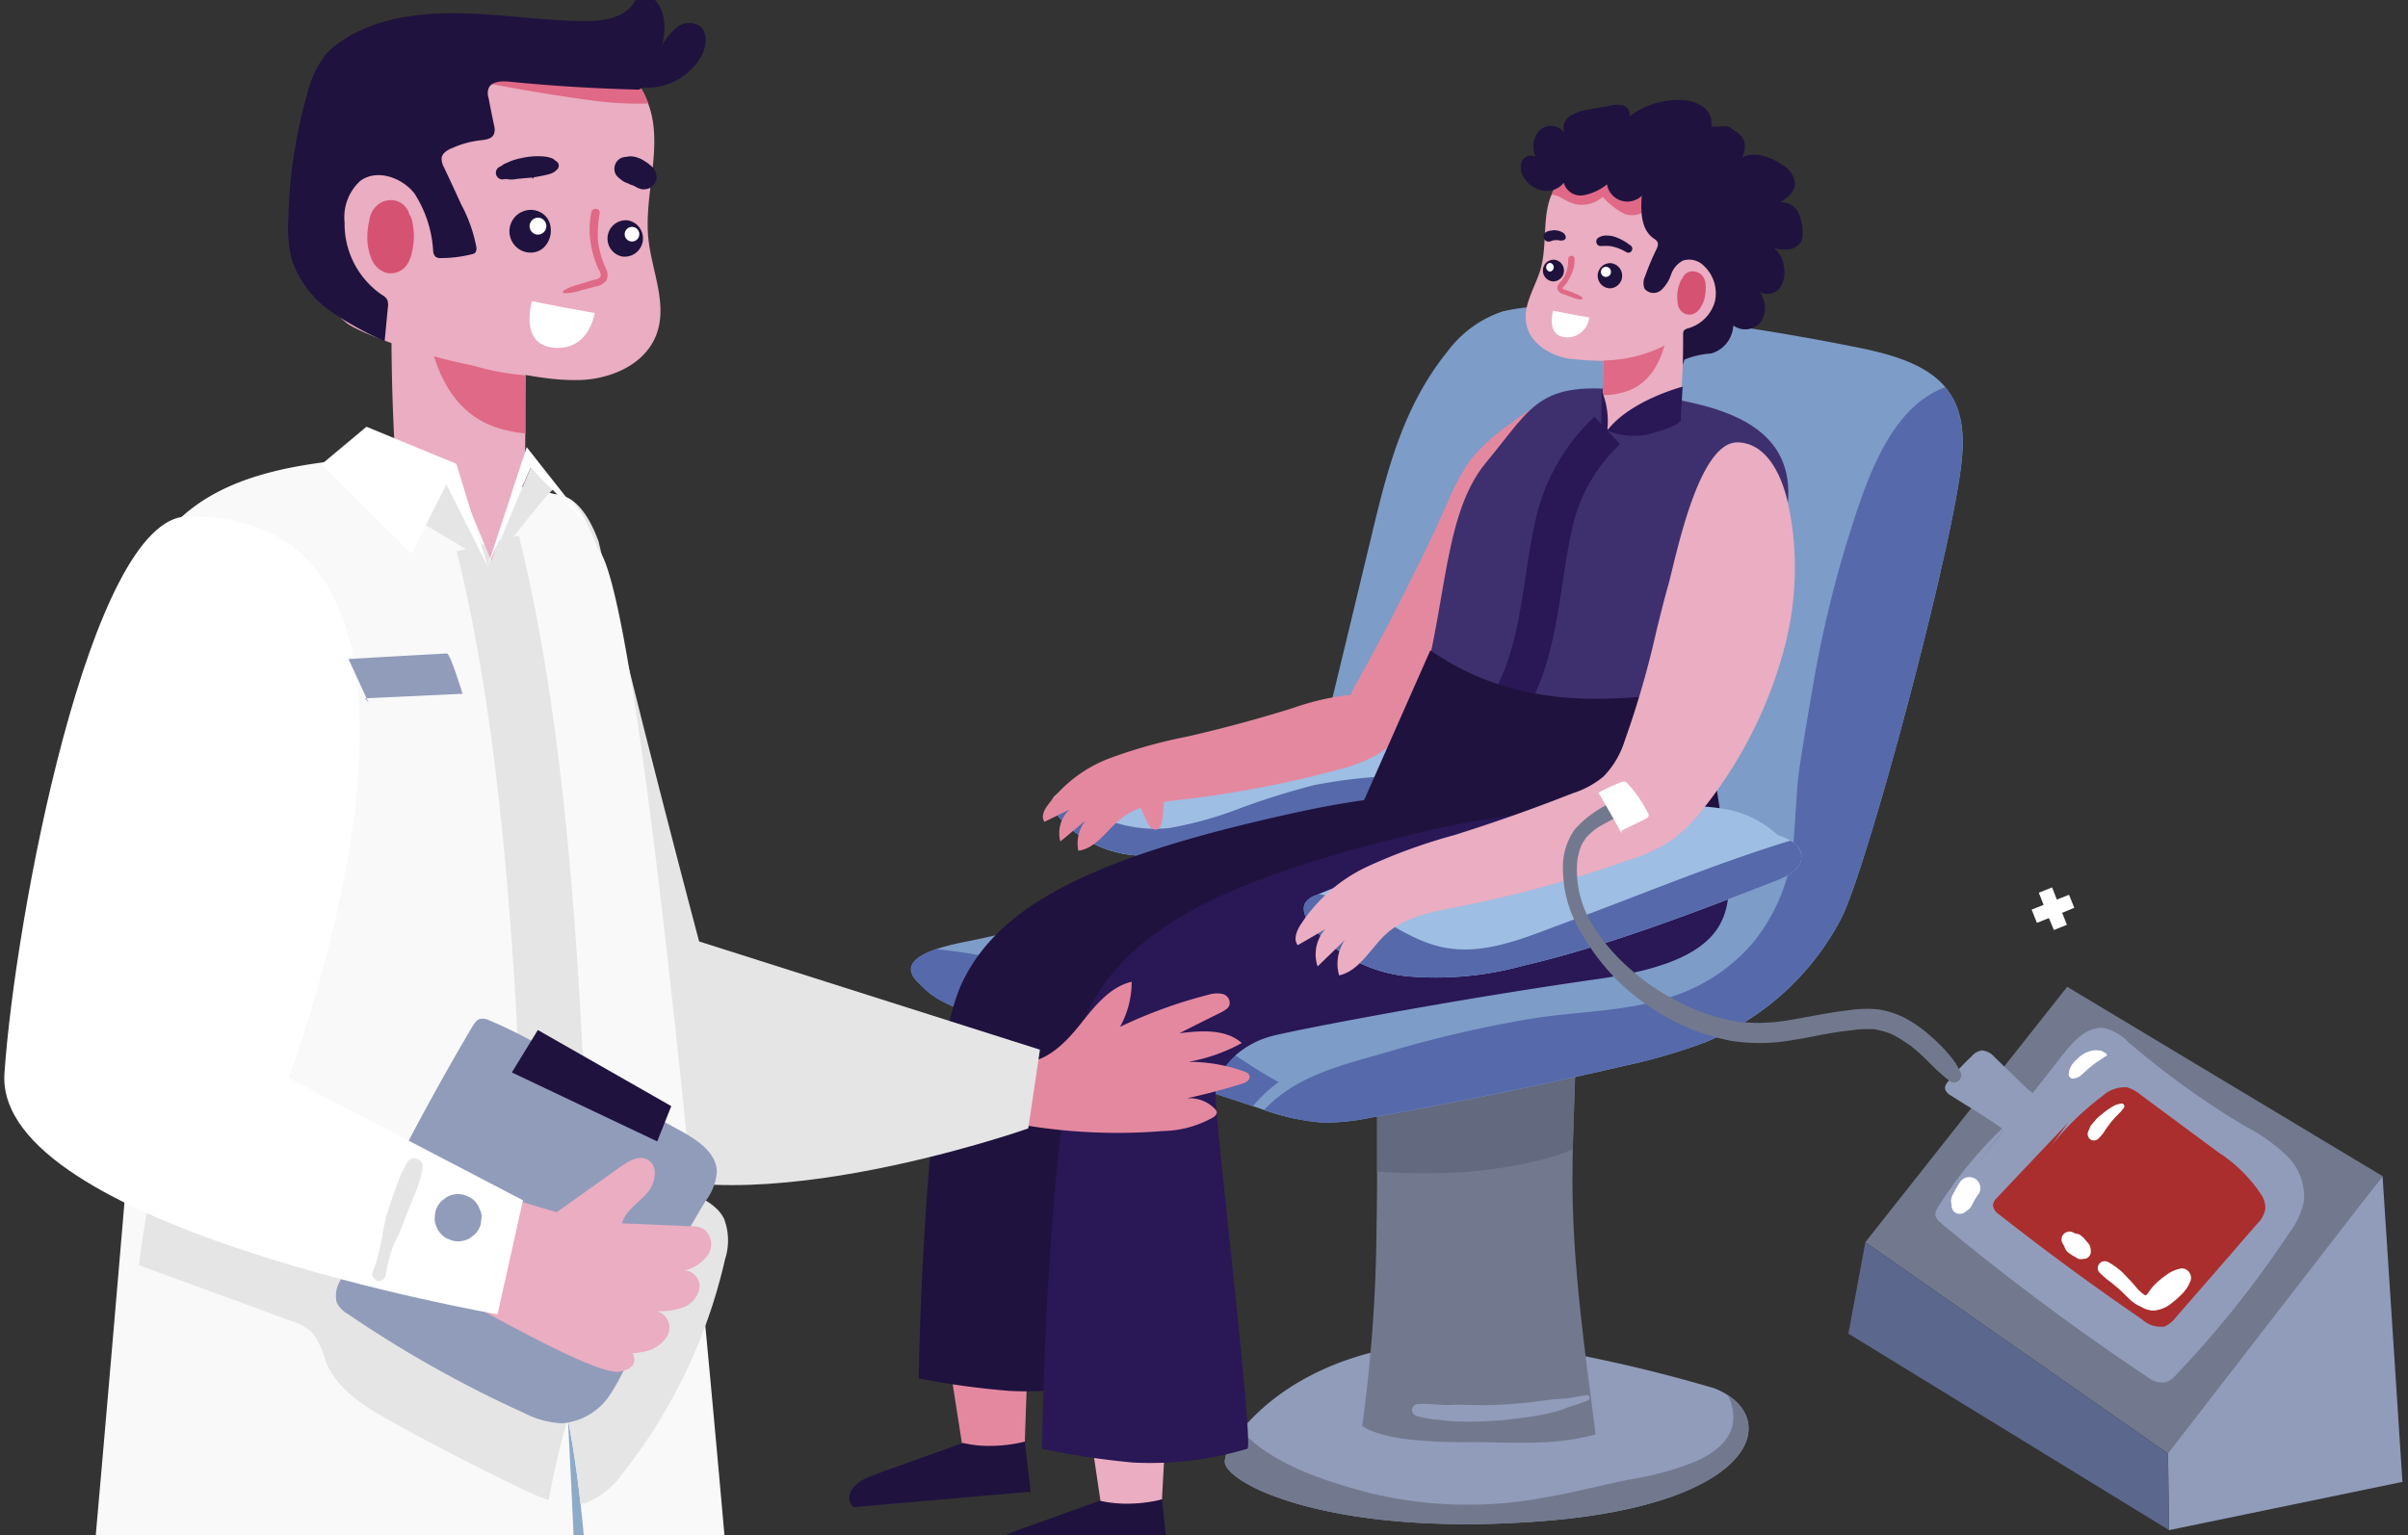 <svg xmlns="http://www.w3.org/2000/svg" xmlns:xlink="http://www.w3.org/1999/xlink" width="218" height="139" viewBox="0 0 218 139">
  <rect x="0" y="0" width="218" height="139" fill="#333333" stroke="none"/>
  <defs>
    <clipPath id="clip-path">
      <rect id="Rectangle_146053" data-name="Rectangle 146053" width="218" height="139" transform="translate(-0.347 0.454)" fill="#fff" stroke="#707070" stroke-width="1"/>
    </clipPath>
  </defs>
  <g id="Mask_Group_30" data-name="Mask Group 30" transform="translate(0.347 -0.454)" clip-path="url(#clip-path)">
    <g id="Group_72663" data-name="Group 72663" transform="translate(0.042 -0.104)">
      <g id="_Group_" data-name="&lt;Group&gt;" transform="translate(76.497 9.615)">
        <g id="_Group_2" data-name="&lt;Group&gt;" transform="translate(90.45 80.299)">
          <path id="_Path_" data-name="&lt;Path&gt;" d="M-23.574,465.2l1.8,27.686-21.131,4.37-.1-7.708Z" transform="translate(71.935 -448.055)" fill="#919cbb"/>
          <path id="_Path_2" data-name="&lt;Path&gt;" d="M-8.1,436.061l19.426-25.117L-17.227,393.8-35.5,416.924Z" transform="translate(37.037 -393.8)" fill="#72798e"/>
          <path id="_Path_3" data-name="&lt;Path&gt;" d="M74.031,516.177,45,498.384l1.537-8.284,27.4,19.138Z" transform="translate(-45 -466.976)" fill="#5b678d"/>
        </g>
        <g id="_Group_3" data-name="&lt;Group&gt;" transform="translate(0)">
          <path id="_Path_4" data-name="&lt;Path&gt;" d="M482.232,536.653l.312-9.053H475.1l1.873,11.982,4.13-.816Z" transform="translate(-466.34 -415.172)" fill="#e488a0"/>
          <path id="_Path_5" data-name="&lt;Path&gt;" d="M429.54,558.225l.5-9.125H422.6l1.657,11.166Z" transform="translate(-401.233 -431.51)" fill="#eaadc1"/>
          <g id="_Group_4" data-name="&lt;Group&gt;" transform="translate(33.997 112.473)">
            <path id="_Path_6" data-name="&lt;Path&gt;" d="M232.538,543.977c-19.426,1.561-29.1-3.41-29.031-5.4a3.863,3.863,0,0,1,.96-2.137c3.6-4.778,9.461-7.468,15.368-8.308,5.931-.841,11.958,0,17.793,1.249q5.163,1.1,10.205,2.593C254,534.42,251.939,542.392,232.538,543.977Z" transform="translate(-203.507 -527.79)" fill="#919cbb"/>
          </g>
          <g id="_Group_5" data-name="&lt;Group&gt;" transform="translate(33.997 117.278)">
            <path id="_Path_7" data-name="&lt;Path&gt;" d="M205.047,550.97a9.41,9.41,0,0,0,1.681,1.537c2.881,2.113,6.459,3.218,9.869,4.13a37.634,37.634,0,0,0,16.04.408c2.545-.432,5.019-1.1,7.564-1.609a27.242,27.242,0,0,0,5.979-1.633c1.441-.648,3.1-1.729,3.362-3.41a4.093,4.093,0,0,0-.456-2.593c4.562,2.954,1.489,9.917-16.5,11.382-19.426,1.561-29.1-3.41-29.031-5.4a3.863,3.863,0,0,1,.96-2.137l.528-.672Z" transform="translate(-203.558 -547.8)" fill="#72798e"/>
          </g>
          <path id="_Path_8" data-name="&lt;Path&gt;" d="M261.2,427.129a6.611,6.611,0,0,0,1.249.576,15.635,15.635,0,0,0,2.978.624,45.5,45.5,0,0,0,5.715.24c3.89.024,7.54.336,11.19-.7-1.008-7.924-2.185-15.9-2.089-23.868q0-.984.024-1.945c.1-4.034.312-8.044.288-12.078q0-2.329-.1-4.634V385.3H262.713q-.024.408-.024.816c-.192,5.979-.12,11.958-.144,17.937q0,2.641-.048,5.259A138.953,138.953,0,0,1,261.2,427.129Z" transform="translate(-214.764 -307.042)" fill="#72798e"/>
          <g id="_Group_6" data-name="&lt;Group&gt;" transform="translate(47.78 76.917)">
            <path id="_Path_9" data-name="&lt;Path&gt;" d="M268.592,399.808a39.583,39.583,0,0,0,4.13.168,42.572,42.572,0,0,0,11.022-1.273,24.993,24.993,0,0,0,2.569-.888c.1-4.034.312-8.044.288-12.078q0-2.329-.1-4.634-.1-.024-.168-.048a22.738,22.738,0,0,0-11.814-.96,30.727,30.727,0,0,0-3.53.96q-.888.288-1.8.624-.216.1-.456.192C268.544,387.85,268.616,393.829,268.592,399.808Z" transform="translate(-268.592 -379.714)" fill="#63697e"/>
          </g>
          <g id="_Group_7" data-name="&lt;Group&gt;" transform="translate(5.584 18.709)">
            <path id="_Compound_Path_" data-name="&lt;Compound Path&gt;" d="M127.5,194.86c7.2-1.441,28.022-6.6,28.022-6.6l4.971-13.663q2.017-8.332,4.01-16.64c1.369-5.715,2.809-11.574,6.819-16.544a10.31,10.31,0,0,1,5.019-3.674,17.135,17.135,0,0,1,6.075-.312,206.365,206.365,0,0,1,25.357,3.434c2.881.552,5.907,1.273,7.876,2.954,2.761,2.353,2.545,5.859,2.065,8.957-1.345,9.053-8.524,35.874-10.781,40.076a24.263,24.263,0,0,1-12.294,11.094,51.066,51.066,0,0,1-7.06,2.065q-11.454,2.665-23.124,4.73a20.3,20.3,0,0,1-4.37.456,20.63,20.63,0,0,1-5.691-1.273q-12.2-4.034-24.4-8.044c-2.233-.744-4.682-1.441-6.1-2.929C123.344,198.366,120.295,196.3,127.5,194.86Z" transform="translate(-122.785 -137.304)" fill="#7d9cc8"/>
          </g>
          <g id="_Group_8" data-name="&lt;Group&gt;" transform="translate(37.575 26.008)">
            <path id="_Path_10" data-name="&lt;Path&gt;" d="M133.872,227.922a109.016,109.016,0,0,1,13.3-3.074c3.938-.624,8.044-.6,11.886-1.777a16.135,16.135,0,0,0,8.02-5.115,16.641,16.641,0,0,0,3.674-9.725c.192-2.017.216-4.058.5-6.075.36-2.353.744-4.682,1.153-7.012a105.361,105.361,0,0,1,3.194-13.591c1.537-4.8,3.6-11.934,8.86-13.855,1.9,2.329,1.7,5.4,1.273,8.164-1.345,9.053-8.524,35.874-10.781,40.076a24.263,24.263,0,0,1-12.294,11.094,51.076,51.076,0,0,1-7.06,2.065q-11.454,2.665-23.124,4.73a20.3,20.3,0,0,1-4.37.456,18.881,18.881,0,0,1-5.307-1.153C125.708,230.012,129.886,229.075,133.872,227.922Z" transform="translate(-122.803 -167.7)" fill="#5669ab"/>
          </g>
          <g id="_Group_9" data-name="&lt;Group&gt;" transform="translate(5.583 76.89)">
            <path id="_Path_11" data-name="&lt;Path&gt;" d="M382.989,379.6a60.875,60.875,0,0,1,13.375,2.978,68.179,68.179,0,0,1,11.5,5.283c2.065,1.177,4.01,2.665,6.123,3.77a13.7,13.7,0,0,0-2.329,2.185q-11.886-3.914-23.748-7.828c-2.233-.744-4.682-1.441-6.1-2.929C381.332,382.554,379,380.969,382.989,379.6Z" transform="translate(-380.7 -379.6)" fill="#5669ab"/>
          </g>
          <g id="_Group_10" data-name="&lt;Group&gt;" transform="translate(18.349 56.311)">
            <path id="_Path_12" data-name="&lt;Path&gt;" d="M353.038,295.939c.792.24,1.753.672,1.825,1.513.048.864-.912,1.417-1.729,1.729a133.823,133.823,0,0,1-17.961,6.051,24,24,0,0,1-8.044.744,10.254,10.254,0,0,1-6.988-3.674c-.336-.456-.648-1.129-.288-1.609a1.421,1.421,0,0,1,.672-.432,87.988,87.988,0,0,1,22.74-6.075,18.95,18.95,0,0,1,6.051-.072,7.4,7.4,0,0,1,4.995,3.146" transform="translate(-319.693 -293.897)" fill="#9ebee3"/>
          </g>
          <g id="_Group_11" data-name="&lt;Group&gt;" transform="translate(18.359 60.105)">
            <path id="_Path_13" data-name="&lt;Path&gt;" d="M324.609,314.695a11.911,11.911,0,0,0,5.859.816,34.039,34.039,0,0,0,6.339-1.777,66.937,66.937,0,0,1,6.771-2.113,46.322,46.322,0,0,1,5.139-.7,26.424,26.424,0,0,0,6.219-1.225c-.12.744-.984,1.2-1.7,1.489a133.829,133.829,0,0,1-17.961,6.051,24,24,0,0,1-8.044.744,10.254,10.254,0,0,1-6.988-3.674,1.887,1.887,0,0,1-.432-1.249C321.416,313.614,323.024,314.142,324.609,314.695Z" transform="translate(-319.8 -309.7)" fill="#5669ab"/>
          </g>
          <g id="_Group_12" data-name="&lt;Group&gt;" transform="translate(45.057 27.154)">
            <path id="_Path_14" data-name="&lt;Path&gt;" d="M267.93,202.469a3.144,3.144,0,0,0,1.129.576,19.878,19.878,0,0,0,6.915,1.1l12.294-31.336a4.067,4.067,0,0,0-3.266,0,11.778,11.778,0,0,0-2.881,1.729,18.32,18.32,0,0,0-3.722,3.338,20.417,20.417,0,0,0-2.041,3.77q-.624,1.417-1.273,2.809-.72,1.537-1.489,3.074-2.545,5.211-5.355,10.277a7.1,7.1,0,0,0-.984,2.329A2.428,2.428,0,0,0,267.93,202.469Z" transform="translate(-267.2 -172.471)" fill="#e488a0"/>
          </g>
          <g id="_Group_13" data-name="&lt;Group&gt;" transform="translate(17.529 53.906)">
            <path id="_Path_15" data-name="&lt;Path&gt;" d="M338.047,293.877a12.382,12.382,0,0,1,5.715-4.322,45.539,45.539,0,0,1,6.987-1.945q4.826-1.1,9.581-2.593a23.725,23.725,0,0,1,4.682-1.129,4.056,4.056,0,0,1,3.458,1.321,2.9,2.9,0,0,1,.648,3.146,9.011,9.011,0,0,1-1.225.912,14.117,14.117,0,0,1-3.506,1.345,96,96,0,0,1-13.759,2.665c-2.041.24-4.226.456-5.859,1.729-1.3,1.008-2.257,2.713-3.914,2.954a3.3,3.3,0,0,1,.672-2.761l-2.305,1.921a2.935,2.935,0,0,1,.816-2.881l-2.257,1.1C337.471,294.885,337.735,294.309,338.047,293.877Z" transform="translate(-337.643 -283.884)" fill="#e488a0"/>
          </g>
          <path id="_Path_16" data-name="&lt;Path&gt;" d="M209.761,168.532c4.106.984,14,1.465,13.255,9.965s-11.622,29.151-11.622,29.151-22.451-8.14-22.86-8c3.818-9.941,2.761-19.474,7.156-24.78,4.418-5.307,4.73-7.684,14.071-6.339Z" transform="translate(-138.041 -142.043)" fill="#3e306e"/>
          <path id="_Path_17" data-name="&lt;Path&gt;" d="M265.324,184a16.519,16.519,0,0,0-4.8,8.332c-1.225,5.379-1.225,10.95-3.722,15.7" transform="translate(-196.702 -154.078)" fill="none" stroke="#291756" stroke-miterlimit="10" stroke-width="3.4"/>
          <path id="_Path_18" data-name="&lt;Path&gt;" d="M244.156,270.406s-8.6,1.657-14.888.432a23.714,23.714,0,0,1-9.629-3.938l-6.94,15.7,7.756,4.754,25.789-3.506Z" transform="translate(-167.033 -217.072)" fill="#1f123e"/>
          <path id="_Path_19" data-name="&lt;Path&gt;" d="M319.231,322.975c.816,5.691,1.633,10.061-11.382,11.766s-27.062,4.154-29.535,4.73-5.163,2.473-5.163,4.946c0,2.449,3.506,29.2,2.881,29.391a33.372,33.372,0,0,1-10.325,1.129,75.006,75.006,0,0,1-8.26-1.129s.408-28.454,3.938-35.85c3.506-7.4,12.846-11.67,30.976-15.56C310.515,318.532,319.231,322.975,319.231,322.975Z" transform="translate(-251.161 -258.043)" fill="#1f123e"/>
          <path id="_Path_20" data-name="&lt;Path&gt;" d="M272.75,330.053c.84,6.2,1.657,10.949-11.358,12.8s-27.062,4.538-29.535,5.163c-2.5.624-5.163,2.689-5.163,5.379s3.506,31.816,2.881,32.008a30.828,30.828,0,0,1-10.325,1.249,70.638,70.638,0,0,1-8.26-1.249s.408-30.976,3.914-39.044c3.506-8.044,12.846-12.7,31-16.929C264.034,325.2,272.75,330.053,272.75,330.053Z" transform="translate(-193.538 -263.272)" fill="#291756"/>
          <g id="_Group_14" data-name="&lt;Group&gt;" transform="translate(0 121.48)">
            <path id="_Path_21" data-name="&lt;Path&gt;" d="M475.133,568.95c.12-.1.24-.144.336-.216.937-.408,1.9-.768,2.857-1.1q3.074-1.1,6.171-2.209a9.722,9.722,0,0,0,2.377.264,13.251,13.251,0,0,0,3.218-.384q.264,2.257.528,4.538l-16.04,1.393C473.812,570.487,474.316,569.55,475.133,568.95Z" transform="translate(-474.2 -565.3)" fill="#1f123e"/>
          </g>
          <g id="_Group_15" data-name="&lt;Group&gt;" transform="translate(41.155 63.891)">
            <path id="_Path_22" data-name="&lt;Path&gt;" d="M226.3,328.068c1.033.312,2.257.864,2.329,1.945.072,1.129-1.177,1.825-2.209,2.233-7.564,2.93-15.128,5.883-23.028,7.732a29.769,29.769,0,0,1-10.277.961,13.105,13.105,0,0,1-8.957-4.706c-.432-.6-.816-1.441-.384-2.041a1.952,1.952,0,0,1,.888-.6,114.134,114.134,0,0,1,29.1-7.78,25.463,25.463,0,0,1,7.756-.072,9.629,9.629,0,0,1,6.411,4.034" transform="translate(-183.588 -325.467)" fill="#9ebee3"/>
          </g>
          <g id="_Group_16" data-name="&lt;Group&gt;" transform="translate(41.155 67.069)">
            <path id="_Path_23" data-name="&lt;Path&gt;" d="M184.666,343.646l.24-.1a4.243,4.243,0,0,1,.6.1c3.89.72,6.8,3.89,10.661,4.706,3.722.768,7.42-.865,10.853-2.137,6.867-2.521,13.615-5.379,20.6-7.516a1.74,1.74,0,0,1,1.009,1.369c.072,1.129-1.177,1.825-2.209,2.233-7.564,2.93-15.128,5.883-23.028,7.732a29.768,29.768,0,0,1-10.277.961,13.105,13.105,0,0,1-8.957-4.706c-.432-.6-.816-1.441-.384-2.041a1.952,1.952,0,0,1,.888-.6Z" transform="translate(-183.588 -338.7)" fill="#5669ab"/>
          </g>
          <g id="_Group_17" data-name="&lt;Group&gt;" transform="translate(61.232 5.163)">
            <path id="_Path_24" data-name="&lt;Path&gt;" d="M203.69,96.045c.336,1.7,2.089,2.785,3.794,3.1a31.141,31.141,0,0,0,5.187.168,25.353,25.353,0,0,0,7.564-1.081,6.041,6.041,0,0,0,2.881-3.65,14.92,14.92,0,0,0,.648-4.73,10.037,10.037,0,0,0-.576-4.466c-1.393-3.146-5.307-4.178-8.74-4.442q-.648-.048-1.321-.048a11.9,11.9,0,0,0-3.962.552,5.438,5.438,0,0,0-2.905,2.257,4.139,4.139,0,0,0-.288.6,4.333,4.333,0,0,0-.192.5c-.6,1.921-.24,4.178-.792,6.2C204.506,92.683,203.33,94.316,203.69,96.045Z" transform="translate(-203.623 -80.891)" fill="#eaadc1"/>
          </g>
          <g id="_Group_18" data-name="&lt;Group&gt;" transform="translate(62.794 14.458)">
            <g id="_Group_19" data-name="&lt;Group&gt;">
              <path id="_Path_25" data-name="&lt;Path&gt;" d="M274.079,121.569a.985.985,0,0,1,0-1.969A.985.985,0,0,1,274.079,121.569Z" transform="translate(-273.125 -119.6)" fill="#1f123e"/>
            </g>
            <g id="_Group_20" data-name="&lt;Group&gt;" transform="translate(0.264 0.288)">
              <path id="_Path_26" data-name="&lt;Path&gt;" d="M277.2,121.592a.4.4,0,0,1,0-.792A.4.4,0,0,1,277.2,121.592Z" transform="translate(-276.825 -120.8)" fill="#fff"/>
            </g>
          </g>
          <g id="_Group_21" data-name="&lt;Group&gt;" transform="translate(64.099 14.107)">
            <g id="_Group_22" data-name="&lt;Group&gt;">
              <path id="_Path_27" data-name="&lt;Path&gt;" d="M268.292,122.09a2.215,2.215,0,0,1-.768-.168c-.216-.072-.456-.168-.7-.264a1.193,1.193,0,0,1-.576-.288.511.511,0,0,1-.072-.576c.1-.168.288-.312.408-.5a4.886,4.886,0,0,0,.312-.576,2.555,2.555,0,0,0,.168-.624,6.327,6.327,0,0,0,.048-.672.288.288,0,0,1,.576,0,2.955,2.955,0,0,1-.216,1.2,4.675,4.675,0,0,1-.576,1.081,2.617,2.617,0,0,0-.192.216c-.024.024-.12.1-.12.144,0,.1.432.216.5.24a5.59,5.59,0,0,1,.672.264,1.961,1.961,0,0,1,.624.336A.126.126,0,0,1,268.292,122.09Z" transform="translate(-266.121 -118.137)" fill="#df6986"/>
            </g>
          </g>
          <g id="_Group_23" data-name="&lt;Group&gt;" transform="translate(58.76 24.327)">
            <g id="_Group_24" data-name="&lt;Group&gt;">
              <path id="_Path_28" data-name="&lt;Path&gt;" d="M297.743,160.724c-.024,0-.024-.024,0-.024S297.767,160.724,297.743,160.724Z" transform="translate(-297.725 -160.7)" fill="#09094a"/>
            </g>
          </g>
          <g id="_Group_25" data-name="&lt;Group&gt;" transform="translate(40.403 31.001)">
            <path id="_Path_29" data-name="&lt;Path&gt;" d="M186.24,234.021c.84-.48,1.681-.961,2.5-1.465a3.414,3.414,0,0,0-.7,3.386q1.249-1.2,2.473-2.4a3.817,3.817,0,0,0-.528,3.218c1.873-.432,2.833-2.449,4.25-3.746,1.729-1.585,4.2-2.017,6.531-2.473a109.043,109.043,0,0,0,15.512-4.25,14.758,14.758,0,0,0,3.89-1.825A13.9,13.9,0,0,0,223,221.606a39.5,39.5,0,0,0,7.2-14.143,28.011,28.011,0,0,0,.984-5.811,26.9,26.9,0,0,0-.576-7.708c-.552-2.473-1.9-5.355-4.49-5.451-3.6-.168-5.619,10.325-6.339,12.943-.384,1.345-.72,2.713-1.057,4.082a84.754,84.754,0,0,1-2.881,9.989,8.093,8.093,0,0,1-1.921,3.242,8.244,8.244,0,0,1-2.785,1.513q-5.295,2.089-10.733,3.794a50.808,50.808,0,0,0-7.828,2.833,14.551,14.551,0,0,0-6.171,5.427C186.1,232.844,185.856,233.54,186.24,234.021Z" transform="translate(-186.042 -188.492)" fill="#eaadc1"/>
          </g>
          <g id="_Group_26" data-name="&lt;Group&gt;" transform="translate(64.613 63.15)">
            <g id="_Group_27" data-name="&lt;Group&gt;" transform="translate(33.71 20.872)">
              <g id="_Group_28" data-name="&lt;Group&gt;">
                <path id="_Path_30" data-name="&lt;Path&gt;" d="M.77,417.683a38.224,38.224,0,0,0-6.579,7.852,1.294,1.294,0,0,0-.24.72c.024.288.288.5.5.72a222.814,222.814,0,0,0,18.609,13.879,2.322,2.322,0,0,0,1.7.552,2.245,2.245,0,0,0,1.033-.744,92.83,92.83,0,0,0,10.181-12.774,7.14,7.14,0,0,0,1.345-2.906,5.169,5.169,0,0,0-1.633-4.178,16.627,16.627,0,0,0-3.77-2.641A75.539,75.539,0,0,1,11.431,410.6a4.548,4.548,0,0,0-2.161-1.273c-1.537-.216-2.785,1.129-3.722,2.329q-4.178,5.331-8.332,10.661" transform="translate(6.052 -409.304)" fill="#919cbb"/>
              </g>
              <g id="_Group_29" data-name="&lt;Group&gt;" transform="translate(5.212 5.351)">
                <path id="_Path_31" data-name="&lt;Path&gt;" d="M15.462,434.832q-3.218,3.386-6.411,6.771a1.208,1.208,0,0,0-.384.648,1.161,1.161,0,0,0,.576.888q6.315,4.97,12.919,9.485a2.458,2.458,0,0,0,2.041.648,2.508,2.508,0,0,0,1.033-.84q3.674-4.2,7.324-8.428a2.46,2.46,0,0,0,.768-1.369,2.133,2.133,0,0,0-.336-1.249,13.267,13.267,0,0,0-3.89-3.866q-3.578-2.641-7.132-5.283a3.279,3.279,0,0,0-1.177-.624,3,3,0,0,0-2.209.792,25.047,25.047,0,0,0-5.715,5.979" transform="translate(-8.666 -431.588)" fill="#aa2e2e"/>
              </g>
              <g id="_Group_30" data-name="&lt;Group&gt;" transform="translate(0.876 2.039)">
                <path id="_Path_32" data-name="&lt;Path&gt;" d="M98.831,421.35l-3.05-2.953a1.651,1.651,0,0,0-1.129-.6,1.47,1.47,0,0,0-.96.552,22.475,22.475,0,0,0-2.065,2.209c-.192.216-.384.48-.312.744a.974.974,0,0,0,.48.552c1.681,1.081,3.41,2.065,5.019,3.266,1.008.72,3.65-2.593,3.65-2.593Z" transform="translate(-91.3 -417.795)" fill="#919cbb"/>
              </g>
            </g>
            <g id="_Group_31" data-name="&lt;Group&gt;" transform="translate(0)">
              <g id="_Group_32" data-name="&lt;Group&gt;">
                <path id="_Path_33" data-name="&lt;Path&gt;" d="M158.379,348.1a19.124,19.124,0,0,1-2.065-1.873q-.48-.48-1.009-.936-.12-.1-.264-.216a.962.962,0,0,1-.144-.12c.024.024.1.072.024,0l-.576-.384a10.49,10.49,0,0,0-1.153-.7l-.24-.1c.144.048-.168-.072-.192-.072a4.335,4.335,0,0,0-.648-.192,5.6,5.6,0,0,0-.552-.12c.192.024-.144-.024-.192-.024h-.36a7.51,7.51,0,0,0-1.465.1c-.864.072-1.7.216-2.665.384-.888.168-1.753.36-2.617.48a16.919,16.919,0,0,1-5.715.1,19.673,19.673,0,0,1-5.619-2.017,21.747,21.747,0,0,1-4.514-3.29,20.685,20.685,0,0,1-3.434-4.466,11.126,11.126,0,0,1-1.657-5.691,5.884,5.884,0,0,1,1.057-3.674,9.94,9.94,0,0,1,3.05-2.305c.36-.192.72-.36,1.1-.528a.667.667,0,0,1,.672,1.153c-.648.384-1.321.72-1.993,1.081-.264.144-.528.288-.792.456q-.1.072-.168.12a.375.375,0,0,1-.1.072h0l-.336.288-.24.24-.144.144c-.024.048-.144.192-.048.1a2.968,2.968,0,0,0-.408.648l-.048.1c.024,0,.048-.1.024-.024a.937.937,0,0,0-.072.192,3.037,3.037,0,0,0-.12.408q-.048.216-.1.408a.453.453,0,0,1-.024.144c0-.024.024-.1,0,0a1.614,1.614,0,0,1-.024.264,9.534,9.534,0,0,0,1.1,5.187,16.808,16.808,0,0,0,3.386,4.2,20.19,20.19,0,0,0,4.3,3.049,18.234,18.234,0,0,0,5.163,1.9,7.388,7.388,0,0,0,1.273.168q.648.048,1.321.048.672-.024,1.321-.072.288-.024.576-.072c.192-.024.072,0,.024,0a.454.454,0,0,0,.144-.024q.168-.024.36-.048c1.825-.288,3.6-.7,5.451-.912a11.019,11.019,0,0,1,2.809-.1,7.69,7.69,0,0,1,2.593.864,11.486,11.486,0,0,1,2.233,1.609,14.194,14.194,0,0,1,1.945,2.041,6.461,6.461,0,0,1,.672,1.1.663.663,0,0,1-.912.912Z" transform="translate(-123.322 -322.381)" fill="#72798e"/>
              </g>
            </g>
            <g id="_Group_33" data-name="&lt;Group&gt;" transform="translate(48.398 42)">
              <g id="_Group_34" data-name="&lt;Group&gt;">
                <path id="_Path_34" data-name="&lt;Path&gt;" d="M45.171,499a3.382,3.382,0,0,1-.888,1.345,8.409,8.409,0,0,1-1.1.936,3.025,3.025,0,0,1-1.345.48,2.153,2.153,0,0,1-1.153-.336,3.45,3.45,0,0,1-1.009-.648c-.288-.264-.552-.552-.84-.816q-.456-.408-.936-.792a7.836,7.836,0,0,1-.96-.816.576.576,0,0,1-.168-.6.7.7,0,0,1,.168-.288.654.654,0,0,1,.744-.1,6.424,6.424,0,0,1,1.777,1.441q.384.384.72.792a3.684,3.684,0,0,0,.7.672.39.39,0,0,0,.216.12c-.144-.024-.024,0,.048-.048.072-.024.048-.024.024,0,0,0,.144-.168.1-.1-.072.072.072-.1.072-.12a2.184,2.184,0,0,1,.168-.24,3.439,3.439,0,0,1,.48-.552,8.756,8.756,0,0,1,1.033-.84,3.141,3.141,0,0,1,1.345-.552A.865.865,0,0,1,45.171,499Z" transform="translate(-36.732 -497.294)" fill="#fff"/>
              </g>
            </g>
            <g id="_Group_35" data-name="&lt;Group&gt;" transform="translate(45.135 39.304)">
              <g id="_Group_36" data-name="&lt;Group&gt;">
                <path id="_Path_35" data-name="&lt;Path&gt;" d="M76.5,488.548a.267.267,0,0,0-.12.024.79.79,0,0,1-.528-.12,2.687,2.687,0,0,0-.288-.168,5.159,5.159,0,0,1-.456-.312,1.048,1.048,0,0,1-.24-.288.945.945,0,0,1-.144-.5.866.866,0,0,1,.144-.48l-.1.672h0l.1.192a3.57,3.57,0,0,1-.264-.408.533.533,0,0,1-.072-.168.591.591,0,0,1-.024-.288.652.652,0,0,1,.192-.408.712.712,0,0,1,.336-.192.592.592,0,0,1,.288-.024.746.746,0,0,1,.264.1,4,4,0,0,1,.456.216,4.374,4.374,0,0,0-.432-.12h.024a3.811,3.811,0,0,0-.456.12,1.689,1.689,0,0,1,.24-.12,1.35,1.35,0,0,0,.264-.024,1.086,1.086,0,0,1,.384.072.761.761,0,0,1,.288.216.069.069,0,0,1,.048.024.279.279,0,0,0,.072.048c.072.1.144.168.216.264.1.12.24.264.336.408a1.382,1.382,0,0,1,.12.624.615.615,0,0,1-.192.456.788.788,0,0,0-.12.1A.672.672,0,0,1,76.5,488.548Z" transform="translate(-74.5 -486.067)" fill="#fff"/>
              </g>
            </g>
            <g id="_Group_37" data-name="&lt;Group&gt;" transform="translate(47.501 27.709)">
              <g id="_Group_38" data-name="&lt;Group&gt;">
                <path id="_Path_36" data-name="&lt;Path&gt;" d="M65.06,438.19a3.774,3.774,0,0,1-.288.36l-.288.288a8.586,8.586,0,0,0-.624.7c-.048.048.1-.12,0,0a.28.28,0,0,0-.048.072l-.144.192a.784.784,0,0,1-.1.12q.072-.1.024-.048l-.048.1-.144.192a3.056,3.056,0,0,1-.312.456,4.309,4.309,0,0,1-.312.336.581.581,0,0,1-.7.1.618.618,0,0,1-.264-.648c.072-.168.144-.36.216-.528a3.341,3.341,0,0,1,.36-.456,3.682,3.682,0,0,1,.7-.672,5.946,5.946,0,0,1,.816-.6,3.86,3.86,0,0,1,.432-.24,2.811,2.811,0,0,1,.48-.12A.244.244,0,0,1,65.06,438.19Z" transform="translate(-61.799 -437.776)" fill="#fff"/>
              </g>
            </g>
            <g id="_Group_39" data-name="&lt;Group&gt;" transform="translate(45.79 22.888)">
              <g id="_Group_40" data-name="&lt;Group&gt;">
                <path id="_Path_37" data-name="&lt;Path&gt;" d="M71.823,418.228a1.611,1.611,0,0,0-.336.216,3.506,3.506,0,0,0-.36.24,3.123,3.123,0,0,0-.36.24c-.072.024-.048.024,0-.024l-.1.1a1.568,1.568,0,0,1-.168.144.79.79,0,0,0-.12.1l.048-.048a.376.376,0,0,1-.1.072,1.575,1.575,0,0,1-.168.144,2.077,2.077,0,0,1-.336.312,4.811,4.811,0,0,1-.384.336,1.4,1.4,0,0,1-.6.216.391.391,0,0,1-.408-.408,1.756,1.756,0,0,1,.456-1.057c.12-.144.264-.264.384-.384a2.551,2.551,0,0,1,.5-.384,2.475,2.475,0,0,1,1.081-.336,3.592,3.592,0,0,1,.528.048,3.89,3.89,0,0,1,.432.24C71.9,418.06,71.919,418.18,71.823,418.228Z" transform="translate(-68.436 -417.7)" fill="#fff"/>
              </g>
            </g>
            <g id="_Group_41" data-name="&lt;Group&gt;" transform="translate(35.13 34.375)">
              <g id="_Group_42" data-name="&lt;Group&gt;">
                <path id="_Path_38" data-name="&lt;Path&gt;" d="M118.657,467.04a4.822,4.822,0,0,0-.432.672,1.932,1.932,0,0,0-.168.312.95.95,0,0,1-.24.36.889.889,0,0,1-.528.288q.216-.12.408-.216a2.916,2.916,0,0,0-.24.216.776.776,0,0,1-.816.144.735.735,0,0,1-.456-.672v-.312a4.36,4.36,0,0,0,.12.432,1.053,1.053,0,0,1-.168-.576,1.362,1.362,0,0,1,.192-.624q.1-.168.192-.36.192-.336.408-.672a1.046,1.046,0,0,1,.6-.456,1,1,0,0,1,1.129,1.465Z" transform="translate(-116.136 -465.536)" fill="#fff"/>
              </g>
            </g>
          </g>
          <g id="_Group_43" data-name="&lt;Group&gt;" transform="translate(67.764 14.77)">
            <g id="_Group_44" data-name="&lt;Group&gt;">
              <path id="_Path_39" data-name="&lt;Path&gt;" d="M252.249,123.181a1.141,1.141,0,0,1,0-2.281A1.141,1.141,0,0,1,252.249,123.181Z" transform="translate(-251.15 -120.9)" fill="#1f123e"/>
            </g>
            <g id="_Group_45" data-name="&lt;Group&gt;" transform="translate(0.288 0.336)">
              <path id="_Path_40" data-name="&lt;Path&gt;" d="M255.913,123.212a.456.456,0,0,1,0-.912A.456.456,0,0,1,255.913,123.212Z" transform="translate(-255.462 -122.3)" fill="#fff"/>
            </g>
          </g>
          <g id="_Group_46" data-name="&lt;Group&gt;" transform="translate(69.169 12.993)">
            <g id="_Group_47" data-name="&lt;Group&gt;">
              <path id="_Path_41" data-name="&lt;Path&gt;" d="M254.2,113.6a.048.048,0,1,1,0-.1C254.252,113.5,254.252,113.6,254.2,113.6Z" transform="translate(-254.15 -113.5)" fill="#1f123e"/>
            </g>
          </g>
          <g id="_Group_48" data-name="&lt;Group&gt;" transform="translate(67.634 12.273)">
            <g id="_Group_49" data-name="&lt;Group&gt;">
              <path id="_Path_42" data-name="&lt;Path&gt;" d="M250.114,111.989a4.4,4.4,0,0,0-1.249-.5q-.144-.024-.312-.048c.12.024-.048,0-.072,0H248a1.152,1.152,0,0,1-.288,0,.415.415,0,0,1-.168-.7,1.221,1.221,0,0,1,.768-.24,2.431,2.431,0,0,1,.744.1,4.742,4.742,0,0,1,1.417.768.361.361,0,1,1-.36.624Z" transform="translate(-247.421 -110.5)" fill="#1f123e"/>
            </g>
          </g>
          <g id="_Group_50" data-name="&lt;Group&gt;" transform="translate(25.713 62.242)">
            <path id="_Path_43" data-name="&lt;Path&gt;" d="M424.786,318.6c-.432.1-.528.624-.576,1.032q-.1.912-.168,1.825c-.048.384-.168.888-.552.96-.408.072-.7-.36-.864-.744q-.6-1.345-1.225-2.689" transform="translate(-421.4 -318.6)" fill="#e488a0"/>
          </g>
          <g id="_Group_51" data-name="&lt;Group&gt;" transform="translate(74.962 15.506)">
            <g id="_Group_52" data-name="&lt;Group&gt;">
              <path id="_Path_44" data-name="&lt;Path&gt;" d="M220.048,125.148q.024-.168.048-.312a1.206,1.206,0,0,1,.12-.312l-.1.192v.456a1.19,1.19,0,0,1,0-.5.958.958,0,0,1,.432-.576,1.092,1.092,0,0,1,.984-.024,1.024,1.024,0,0,1,.528.48,1.546,1.546,0,0,1,.168.672,4,4,0,0,1-.1,1.2,2.171,2.171,0,0,1-.264.648,1.576,1.576,0,0,1-.576.672,1.041,1.041,0,0,1-1.057,0,1.158,1.158,0,0,1-.5-.7,3.976,3.976,0,0,1-.072-.768,3.223,3.223,0,0,1,.1-.84q.048-.168.1-.312c.048-.12.1-.264.144-.36a1.3,1.3,0,0,1,.456-.432,1.021,1.021,0,0,1,1.537.864,1.3,1.3,0,0,1-.192.72q-.048.1-.12.216a1.679,1.679,0,0,0,.12-.24,2.323,2.323,0,0,0-.192.648q.024-.12.048-.264-.024.264-.024.5a1.223,1.223,0,0,0-.024-.24.184.184,0,0,0,.024.072l-.1-.24v.024l-.144-.192.024.024-.432-.24h.024l-.24-.048h0l-.24.048.024-.024a1.678,1.678,0,0,1-.24.12.021.021,0,0,1,.024-.024l-.192.144a.953.953,0,0,0,.12-.144l-.144.192a1.262,1.262,0,0,0,.192-.312q-.048.1-.1.216a1.784,1.784,0,0,0,.12-.5,1.223,1.223,0,0,0-.024.24,4.643,4.643,0,0,0,.024-.816,1.619,1.619,0,0,0,.024.264.1.1,0,0,0-.024-.072q.048.12.1.216a.069.069,0,0,0-.024-.048l.144.192V125.6a1.565,1.565,0,0,0,.168.144l-.024-.024q.1.048.216.1h-.048a1.222,1.222,0,0,1,.24.024h-.048a1,1,0,0,1-.384-.072,1.067,1.067,0,0,1-.456-.408l.144.192h-.024q.192.1.384.216h0a1.113,1.113,0,0,1,.216.024h-.024a.893.893,0,0,1,.216-.024.213.213,0,0,0-.1.024.534.534,0,0,0,.168-.072.1.1,0,0,1-.072.024.7.7,0,0,1-.72,0A.66.66,0,0,1,220.048,125.148Z" transform="translate(-219.664 -123.962)" fill="#d65273"/>
            </g>
          </g>
          <g id="_Group_53" data-name="&lt;Group&gt;" transform="translate(68.191 19.773)">
            <path id="_Path_45" data-name="&lt;Path&gt;" d="M228,151.426a3.084,3.084,0,0,0,2.353.768,7.986,7.986,0,0,0,2.978-.48,15.424,15.424,0,0,0,1.633-.888c.24-2.881.384-5.787.384-8.716a29.8,29.8,0,0,0-6.7-.312.645.645,0,0,0-.432.192,1.321,1.321,0,0,0-.12.624c0,.985-.024,1.969-.024,2.929-.024,1.057-.048,2.089-.048,3.122Q228,150.033,228,151.426Z" transform="translate(-228 -141.733)" fill="#eaadc1"/>
          </g>
          <path id="_Path_46" data-name="&lt;Path&gt;" d="M235.2,156.375a3.8,3.8,0,0,0,1.1-.072c.912-.168,3.41-.528,4.49-4.418,0-.024-.072.048-.144.1a12.842,12.842,0,0,1-5.4,1.273C235.224,154.31,235.2,155.343,235.2,156.375Z" transform="translate(-166.985 -129.671)" fill="#df6986"/>
          <g id="_Group_54" data-name="&lt;Group&gt;" transform="translate(67.83 61.719)">
            <path id="_Path_47" data-name="&lt;Path&gt;" d="M243.263,320.857l2.161-1.057c.12-.072.264-.144.288-.288a.378.378,0,0,0-.1-.312,11.153,11.153,0,0,0-1.777-2.569.478.478,0,0,0-.288-.192.491.491,0,0,0-.408.072,15.619,15.619,0,0,0-1.969.912q1.081,1.825,2.089,3.674" transform="translate(-241.174 -316.419)" fill="#fff"/>
          </g>
          <g id="_Group_55" data-name="&lt;Group&gt;" transform="translate(50.941 117.27)">
            <g id="_Group_56" data-name="&lt;Group&gt;" transform="translate(0)">
              <path id="_Path_48" data-name="&lt;Path&gt;" d="M279.377,548.28q-.72.264-1.465.5c-.456.144-.912.36-1.393.48a22.692,22.692,0,0,1-3.1.576,33.973,33.973,0,0,1-6.051.312c-.552-.024-1.129-.12-1.7-.168a7.494,7.494,0,0,1-1.777-.336.539.539,0,0,1,.144-1.056c.984-.1,1.969.12,2.953.072s1.969.024,2.978.024a44.21,44.21,0,0,0,5.907-.48c.552-.072,1.1-.1,1.681-.144.552-.072,1.129-.192,1.7-.288A.259.259,0,0,1,279.377,548.28Z" transform="translate(-263.497 -547.768)" fill="#919cbb"/>
            </g>
          </g>
          <g id="_Group_57" data-name="&lt;Group&gt;" transform="translate(12.398 126.715)">
            <path id="_Path_49" data-name="&lt;Path&gt;" d="M423.549,590.75a1.611,1.611,0,0,1,.336-.216c.912-.408,1.873-.768,2.833-1.1q3.074-1.1,6.171-2.209a11.219,11.219,0,0,0,2.377.264,13.449,13.449,0,0,0,3.242-.384q.24,2.257.5,4.538L423,593.031C422.2,592.287,422.709,591.35,423.549,590.75Z" transform="translate(-422.6 -587.1)" fill="#1f123e"/>
          </g>
          <g id="_Group_58" data-name="&lt;Group&gt;" transform="translate(62.842 11.785)">
            <g id="_Group_59" data-name="&lt;Group&gt;">
              <path id="_Path_50" data-name="&lt;Path&gt;" d="M274.165,109.387a.705.705,0,0,1-.168.024,1.238,1.238,0,0,1-.264-.048.268.268,0,0,1,.12.024,1.946,1.946,0,0,0-.528,0,.4.4,0,0,1,.12-.024,1.33,1.33,0,0,0-.336.1.934.934,0,0,1,.12-.048.762.762,0,0,1-.216.072.461.461,0,0,1-.36-.84,1.118,1.118,0,0,1,.48-.144,1.193,1.193,0,0,1,.408-.024c.1.024.192.024.264.048q.144.048.264.1a1.13,1.13,0,0,1,.216.144.564.564,0,0,1,.12.192A.283.283,0,0,1,274.165,109.387Z" transform="translate(-272.419 -108.467)" fill="#1f123e"/>
            </g>
          </g>
          <path id="_Path_51" data-name="&lt;Path&gt;" d="M240.4,86.057c.84.048,1.033.552,2.209.864a2.848,2.848,0,0,0,2.425-.672,6.4,6.4,0,0,0,2.017,1.561,2.015,2.015,0,0,0,1.921-.36l.408-2.233-2.065-1.753-3.722-.264a5.437,5.437,0,0,0-2.905,2.257,4.134,4.134,0,0,0-.288.6Z" transform="translate(-176.82 -77.482)" fill="#df6986"/>
          <g id="_Group_60" data-name="&lt;Group&gt;" transform="translate(60.778)">
            <path id="_Path_52" data-name="&lt;Path&gt;" d="M197.836,83.4q.024-1.369.024-2.737a.776.776,0,0,1,.072-.408,1.007,1.007,0,0,1,.456-.216,3.51,3.51,0,0,0,2.353-2.425,3.4,3.4,0,0,0-.984-3.194,1.889,1.889,0,0,0-1.9-.5,2.231,2.231,0,0,0-1.081,1.249,3.382,3.382,0,0,1-.888,1.417,1.061,1.061,0,0,1-1.513-.1,1.387,1.387,0,0,1,.048-1.153,22.417,22.417,0,0,1,1.009-2.4c.1-.216.216-.48.1-.7a1.046,1.046,0,0,0-.336-.312c-1.177-.816-1.177-2.473-1.081-3.866a1.868,1.868,0,0,1-3.146-1.033,4.749,4.749,0,0,1-2.113.985,1.57,1.57,0,0,1-1.8-1.129,1.98,1.98,0,0,1-1.945.7,2.56,2.56,0,0,1-1.7-1.225,1.567,1.567,0,0,1-.144-1.417.906.906,0,0,1,1.249-.408,2.149,2.149,0,0,1,.36-2.4,1.482,1.482,0,0,1,2.257.288,1.278,1.278,0,0,1,.456-1.561,4.137,4.137,0,0,1,1.7-.6l1.873-.336a2.3,2.3,0,0,1,1.273-.024.8.8,0,0,1,.552.984,7.315,7.315,0,0,1,4.61-1.489,3.721,3.721,0,0,1,2.017.576,1.785,1.785,0,0,1,.792,1.8c.624.144,1.393-.216,1.849.216.288.264,1.8.792.936,2.617,1.153-.6,2.593-.072,3.65.672A2.151,2.151,0,0,1,207.993,67c-.048.72-.72,1.249-1.345,1.657a1.7,1.7,0,0,1,1.609.864,3.7,3.7,0,0,1,.408,1.825,1.571,1.571,0,0,1-.1.816,1.426,1.426,0,0,1-1.1.744,4,4,0,0,1-1.417-.1,2.2,2.2,0,0,1,.912,1.561,2.575,2.575,0,0,1-.336,2.017,1.384,1.384,0,0,1-1.873.336,2.4,2.4,0,0,1,.192,2.689,1.8,1.8,0,0,1-2.545.384,2.77,2.77,0,0,1-1.993,2.545,7.954,7.954,0,0,0-2.425.552" transform="translate(-183.148 -59.388)" fill="#1f123e"/>
          </g>
          <path id="_Path_53" data-name="&lt;Path&gt;" d="M228.4,171.462a6.111,6.111,0,0,0,4.418.144c2.713-.768,2.233-1.273,2.233-1.273l.168-2.833S230.489,168.725,228.4,171.462Z" transform="translate(-159.777 -141.54)" fill="#291756"/>
          <path id="_Path_54" data-name="&lt;Path&gt;" d="M256.654,169.5a7.177,7.177,0,0,1,.456,3.482c-.384-.072-.552-.576-.552-.576l.048-2.809" transform="translate(-188.487 -143.06)" fill="#291756"/>
          <g id="_Group_61" data-name="&lt;Group&gt;" transform="translate(63.596 19.069)">
            <path id="_Path_55" data-name="&lt;Path&gt;" d="M263.729,138.8c.6.144,3.266.624,3.266.624a2.022,2.022,0,0,1-2.113,1.8C263.032,141.081,263.729,138.8,263.729,138.8Z" transform="translate(-263.6 -138.8)" fill="#fff"/>
          </g>
        </g>
      </g>
      <g id="_Group_62" data-name="&lt;Group&gt;" transform="translate(0 0)">
        <g id="_Group_63" data-name="&lt;Group&gt;" transform="translate(35.054 27.824)">
          <path id="_Path_56" data-name="&lt;Path&gt;" d="M664.9,150.368c.912.456,1.753,1.177,2.689,1.537a14.554,14.554,0,0,0,5.018.888c1.345-.024,2.905-.072,3.986-1.249,0-1.441,0-2.905.024-4.346v-.264c0-1.657,0-3.338.024-4.995v-.216c0-1.657,0-3.29.024-4.947a2.041,2.041,0,0,0-.192-1.033.9.9,0,0,0-.72-.336,47.573,47.573,0,0,0-11.238.336C664.446,140.619,664.59,145.517,664.9,150.368Z" transform="translate(-664.5 -135.221)" fill="#eaadc1"/>
        </g>
        <path id="_Path_57" data-name="&lt;Path&gt;" d="M664.6,153.065c1.729,6.531,5.883,7.228,7.42,7.54a8.553,8.553,0,0,0,1.057.144v-.264c0-1.657,0-3.338.024-4.995a21.694,21.694,0,0,1-8.236-2.281c-.12-.072-.264-.192-.264-.144Z" transform="translate(-625.901 -120.948)" fill="#df6986"/>
        <g id="_Group_64" data-name="&lt;Group&gt;" transform="translate(90.397 89.458)">
          <path id="_Path_58" data-name="&lt;Path&gt;" d="M393.275,399.176c2.113.12,3.866-1.585,5.211-3.242,1.345-1.681,2.737-3.554,4.8-4.034a8.409,8.409,0,0,1-1.056,4.082,43.023,43.023,0,0,1,8-2.905A2.551,2.551,0,0,1,411.5,393a.845.845,0,0,1,.648.961c-.072.336-.432.528-.744.7q-1.9.936-3.794,1.9c1.969-.24,4.178-.408,5.643.888a15.642,15.642,0,0,1-4.826,1.7,14.907,14.907,0,0,1,5.019.864c.192.072.432.168.5.384.12.384-.336.648-.7.744q-2.473.768-4.995,1.321a3.113,3.113,0,0,1,2.5.888.56.56,0,0,1,.24.408.658.658,0,0,1-.312.408,9.521,9.521,0,0,1-4.538,1.249,51.052,51.052,0,0,1-13.111-.624,2.118,2.118,0,0,1-1.417-.648" transform="translate(-391.618 -391.9)" fill="#e488a0"/>
        </g>
        <path id="_Path_59" data-name="&lt;Path&gt;" d="M488.133,212.27c2.905,12.918,9.1,36.234,9.1,36.234l30.856,9.8-1.057,7.132s-28.07,9.893-39.212,2.209c-11.166-7.708-17.121-44.23-17.121-44.23C478.336,209.7,484.7,203.025,488.133,212.27Z" transform="translate(-434.331 -162.696)" fill="#e5e5e5"/>
        <g id="_Group_65" data-name="&lt;Group&gt;" transform="translate(38.572 143.799)">
          <path id="_Path_60" data-name="&lt;Path&gt;" d="M602.845,640.224c-3,2.281-3.266,6.627-3.122,10.4.48,13.4,2.545,26.654,4.994,39.836q.6,3.314,1.249,6.627.648,3.386,1.321,6.771a17.657,17.657,0,0,0,.72,2.737c2.041.264,4.082.576,6.147.744.432.048.864.048,1.3.1.48-3.026.985-6.027,1.465-9.052.384-2.377.72-4.754,1.153-7.131,1.537-8.38,4.538-42.886,5.451-49.033s1.128-16.352-10.3-22.956-10.013,19.954-10.013,19.954" transform="translate(-599.693 -618.207)" fill="#e488a0"/>
        </g>
        <g id="_Group_66" data-name="&lt;Group&gt;" transform="translate(22.563 155.324)">
          <path id="_Path_61" data-name="&lt;Path&gt;" d="M669.516,688.222c-3.026,2.257-3.266,6.627-3.146,10.4.48,13.375,2.545,26.629,5.018,39.812q.6,3.314,1.249,6.627.648,3.41,1.321,6.8a20.418,20.418,0,0,0,.7,2.713c2.065.288,4.106.576,6.171.768l1.3.072c.48-3,.984-6.027,1.465-9.029.384-2.377.72-4.778,1.153-7.132,1.537-8.38,4.538-42.886,5.451-49.033.888-6.147,1.1-16.352-10.325-22.956s-9.989,19.93-9.989,19.93" transform="translate(-666.347 -666.203)" fill="#eaadc1"/>
        </g>
        <g id="_Group_67" data-name="&lt;Group&gt;" transform="translate(30.126 242.799)">
          <path id="_Path_62" data-name="&lt;Path&gt;" d="M672.882,1034.846c-.384.048-11.238-3.506-11.238-3.506l-7.468-.84-.576,3.506,4.562,4.49,12.2-.384,2.953-2.689" transform="translate(-653.6 -1030.5)" fill="#1f123e"/>
          <g id="_Group_68" data-name="&lt;Group&gt;" transform="translate(0 3.506)">
            <path id="_Path_63" data-name="&lt;Path&gt;" d="M635.776,1046.589c2.353.312,6.507,1.08,7.06-.648,2.113.816,4.178,1.609,5.859,2.209q.48.168.936.36a2.46,2.46,0,0,1,.528,3.074,2.586,2.586,0,0,1-.432.576,211.061,211.061,0,0,1-22.691-1.3,3.4,3.4,0,0,1-1.873-.6,3.476,3.476,0,0,1-.888-1.393,26.667,26.667,0,0,1-.72-3.77c3.962,1.008,8.428.984,12.222,1.489Z" transform="translate(-623.554 -1045.1)" fill="#1f123e"/>
          </g>
        </g>
        <g id="_Group_69" data-name="&lt;Group&gt;" transform="translate(46.022 231.465)">
          <path id="_Path_64" data-name="&lt;Path&gt;" d="M606.782,987.646c-.384.048-11.262-3.506-11.262-3.506l-7.444-.841-.576,3.506,4.562,4.49,12.2-.408,2.93-2.665" transform="translate(-587.5 -983.3)" fill="#1f123e"/>
          <g id="_Group_70" data-name="&lt;Group&gt;" transform="translate(0 3.506)">
            <path id="_Path_65" data-name="&lt;Path&gt;" d="M569.6,999.389c2.329.312,6.483,1.081,7.06-.648,2.089.792,4.178,1.609,5.859,2.209q.456.168.936.36a2.426,2.426,0,0,1,.5,3.074,2.3,2.3,0,0,1-.408.576,217.447,217.447,0,0,1-22.691-1.3,3.344,3.344,0,0,1-1.873-.6,3.389,3.389,0,0,1-.888-1.393,26.682,26.682,0,0,1-.72-3.77C561.342,998.909,565.784,998.861,569.6,999.389Z" transform="translate(-557.38 -997.9)" fill="#1f123e"/>
          </g>
        </g>
        <g id="_Group_71" data-name="&lt;Group&gt;" transform="translate(27.094 2.751)">
          <path id="_Path_66" data-name="&lt;Path&gt;" d="M613.967,51.046a10.183,10.183,0,0,0,3.77,6.867c1.489,1.033,7.372,3.146,12.174,3.938,2.881.456,5.739,1.225,8.644,1.177,2.905-.024,6.075-1.345,7.132-4.058,1.081-2.761-.384-5.787-.7-8.716-.36-3.458.888-7.084.432-10.445a8.123,8.123,0,0,0-.456-1.825.341.341,0,0,0-.048-.144,7.764,7.764,0,0,0-2.041-3c-2.137-2.041-5.331-3.074-8.5-3.6-.744-.1-1.489-.192-2.209-.264-5.739-.552-12.51.072-15.728,4.85a17.408,17.408,0,0,0-2.209,7.228A27.116,27.116,0,0,0,613.967,51.046Z" transform="translate(-613.769 -30.805)" fill="#eaadc1"/>
        </g>
        <g id="_Group_72" data-name="&lt;Group&gt;" transform="translate(54.611 20.495)">
          <g id="_Group_73" data-name="&lt;Group&gt;">
            <path id="_Path_67" data-name="&lt;Path&gt;" d="M621.74,107.988a1.657,1.657,0,0,0,.552-3.266A1.657,1.657,0,0,0,621.74,107.988Z" transform="translate(-620.412 -104.698)" fill="#1f123e"/>
          </g>
          <g id="_Group_74" data-name="&lt;Group&gt;" transform="translate(1.573 0.614)">
            <path id="_Path_68" data-name="&lt;Path&gt;" d="M622.387,108.561a.66.66,0,0,0,.24-1.3A.66.66,0,0,0,622.387,108.561Z" transform="translate(-621.864 -107.254)" fill="#fff"/>
          </g>
        </g>
        <g id="_Group_75" data-name="&lt;Group&gt;" transform="translate(50.612 19.456)">
          <g id="_Group_76" data-name="&lt;Group&gt;">
            <path id="_Path_69" data-name="&lt;Path&gt;" d="M633.783,107.752a4.484,4.484,0,0,1,1.225-.48c.432-.144.864-.264,1.3-.408.264-.072.816-.12.792-.5a1.232,1.232,0,0,0-.24-.576q-.1-.24-.192-.5a8.721,8.721,0,0,1-.528-2.209,7.5,7.5,0,0,1,.12-2.425c.1-.408.792-.336.744.1a10.849,10.849,0,0,0-.144,2.641,8.562,8.562,0,0,0,.72,2.425,1.171,1.171,0,0,1,.024,1.057,1.488,1.488,0,0,1-.888.528c-.48.12-.936.24-1.393.36a5.084,5.084,0,0,1-1.465.264A.143.143,0,0,1,633.783,107.752Z" transform="translate(-633.715 -100.374)" fill="#df6986"/>
          </g>
        </g>
        <g id="_Group_77" data-name="&lt;Group&gt;" transform="translate(47.548 27.819)">
          <path id="_Path_70" data-name="&lt;Path&gt;" d="M638.827,135.2c1.057.264,5.667,1.081,5.667,1.081s-.432,3.386-3.65,3.146C637.6,139.186,638.827,135.2,638.827,135.2Z" transform="translate(-638.6 -135.2)" fill="#fff"/>
        </g>
        <g id="_Group_78" data-name="&lt;Group&gt;" transform="translate(45.74 19.552)">
          <g id="_Group_79" data-name="&lt;Group&gt;">
            <path id="_Path_71" data-name="&lt;Path&gt;" d="M656.654,104.621c2.425.408,3.1-3.386.648-3.818A1.937,1.937,0,0,0,656.654,104.621Z" transform="translate(-655.1 -100.772)" fill="#1f123e"/>
          </g>
          <g id="_Group_80" data-name="&lt;Group&gt;" transform="translate(1.841 0.714)">
            <path id="_Path_72" data-name="&lt;Path&gt;" d="M657.422,105.272a.768.768,0,0,0,.264-1.513A.768.768,0,0,0,657.422,105.272Z" transform="translate(-656.82 -103.746)" fill="#fff"/>
          </g>
        </g>
        <g id="_Group_81" data-name="&lt;Group&gt;" transform="translate(47.793 16.581)">
          <g id="_Group_82" data-name="&lt;Group&gt;">
            <path id="_Path_73" data-name="&lt;Path&gt;" d="M661.654,88.544c-.072,0-.072-.144,0-.144A.072.072,0,0,1,661.654,88.544Z" transform="translate(-661.6 -88.4)" fill="#1f123e"/>
          </g>
        </g>
        <g id="_Group_83" data-name="&lt;Group&gt;" transform="translate(32.863 18.669)">
          <g id="_Group_84" data-name="&lt;Group&gt;">
            <path id="_Path_74" data-name="&lt;Path&gt;" d="M708.718,100.195a.843.843,0,0,0-.24-.12,2.819,2.819,0,0,1,.336.12.1.1,0,0,1-.072-.024q.168.024.36.048h-.024q.5-.216,1.032-.408h-.024a1.631,1.631,0,0,1-.889.432.976.976,0,0,1-.456,0,1.215,1.215,0,0,1-.312-.048,3.091,3.091,0,0,1,.408.072.1.1,0,0,0-.1,0,4.063,4.063,0,0,0,.432-.072.07.07,0,0,1-.048.024,4.012,4.012,0,0,0,.384-.168l-.1.048.336-.24a.069.069,0,0,1-.048.024,2.465,2.465,0,0,0,.264-.312.276.276,0,0,1-.048.072q.072-.192.144-.36a5,5,0,0,0-.168.864q.024-.216.048-.432a5.016,5.016,0,0,0-.024,1.2l-.048-.432a2.647,2.647,0,0,0,.192.7,4.039,4.039,0,0,0-.168-.384,1.5,1.5,0,0,0,.264.432,2.5,2.5,0,0,1-.264-.312.021.021,0,0,1,.024.024,2.476,2.476,0,0,1-.312-.264.021.021,0,0,0,.024.024,3.988,3.988,0,0,1-.384-.168.021.021,0,0,1,.024.024h-.84a.021.021,0,0,1,.024-.024,4,4,0,0,1-.384.168l.024-.024q-.144.12-.312.264a.069.069,0,0,1,.024-.048q-.12.168-.264.336a.138.138,0,0,0,.048-.1q-.072.216-.144.408a4.087,4.087,0,0,0,.1-.528q-.024.216-.048.456a3.8,3.8,0,0,0-.024-1.129,3.915,3.915,0,0,1,.072.456,4.381,4.381,0,0,0-.144-.624,1.883,1.883,0,0,0-.072-.288,1.738,1.738,0,0,1,0-1.1,1.647,1.647,0,0,1,1.2-1.2,1.673,1.673,0,0,1,.888,0,1.839,1.839,0,0,1,.769.432,1.811,1.811,0,0,1,.6,1.057c.048.288.1.576.12.864a4.581,4.581,0,0,1,0,.936,8.2,8.2,0,0,1-.24,1.3,3.624,3.624,0,0,1-.312.7,1.774,1.774,0,0,1-1.921.816,2.125,2.125,0,0,1-1.393-1.393,5.037,5.037,0,0,1-.312-1.321,6.532,6.532,0,0,1,.168-2.041,2.132,2.132,0,0,1,.984-1.561,1.892,1.892,0,0,1,1.489-.192,1.779,1.779,0,0,1,.96.768,1.49,1.49,0,0,1,.216.768,1.4,1.4,0,0,1-.072.456l.048-.384V98.8l-.048-.384a2.016,2.016,0,0,1,.072.744,1.265,1.265,0,0,1-.6,1.033A1.131,1.131,0,0,1,708.718,100.195Z" transform="translate(-706.7 -97.096)" fill="#d65273"/>
          </g>
        </g>
        <g id="_Group_85" data-name="&lt;Group&gt;" transform="translate(15.743 41.938)">
          <path id="_Path_75" data-name="&lt;Path&gt;" d="M739.065,194c-6.363.528-13.279,1.321-17.865,5.715a17.29,17.29,0,0,1,10.4,8.62,25.8,25.8,0,0,1,2.521,8.644,28.48,28.48,0,0,1,.384,5.715,20.812,20.812,0,0,1-.408,2.689,6.38,6.38,0,0,0,4.2-2.185Z" transform="translate(-721.2 -194)" fill="#f9f9f9"/>
        </g>
        <path id="_Path_76" data-name="&lt;Path&gt;" d="M598.2,486.193l4.923,119.532,19.57-.408.6-40.412.288-19.834.912-61.471Z" transform="translate(-561.35 -372.123)" fill="#667bac"/>
        <path id="_Path_77" data-name="&lt;Path&gt;" d="M601.5,574.953s3.362,7.564,6.771,11.646c2.017,2.4,5.475,1.753,8.212.648l.24-17.577L606.35,525.2Z" transform="translate(-554.373 -403.734)" fill="#566b9a"/>
        <path id="_Path_78" data-name="&lt;Path&gt;" d="M640.272,520.388c.1,1.825.192,3.794.336,5.883.552,8.332,1.513,18.321,2.593,28.238,2.521,23.028,5.643,45.527,5.643,45.527.816.024,21.947,1.008,21.947,1.008s3.482-29.463,6.051-60.871c1.441-17.457,2.593-35.538,2.737-49.465a156.324,156.324,0,0,0-.48-15.656c-2.978-30.183-31.984,5.979-31.984,5.979s-8,12.919-6.843,39.356Z" transform="translate(-626.522 -356.493)" fill="#8dabc9"/>
        <g id="_Group_86" data-name="&lt;Group&gt;" transform="translate(4.75 43.769)">
          <path id="_Path_79" data-name="&lt;Path&gt;" d="M578.028,335.993a3.1,3.1,0,0,0,1.993.864c12.27,1.921,31.672,1.513,36.883.6,5.211-.888,10.061,6.267,6.964-50.569.5,2.545.864,5.115,1.153,7.708,1.537,13.711.912,27.854,5.379,40.869a44.094,44.094,0,0,0,10.541-3.458s-9.2-118.692-14.359-123.9c0,0-1.249-3.506-2.4-4.394-1.129-.888-18.753-4.706-25.5.961-3.914,5.067-11.022,15.32-11.022,15.32s-7.732,95.088-9.989,113.649a3.042,3.042,0,0,0,.36,2.353Z" transform="translate(-577.6 -201.628)" fill="#f9f9f9"/>
        </g>
        <path id="_Path_80" data-name="&lt;Path&gt;" d="M650.9,226.6c5.211,20.794,6.171,49.849,6.723,79.672" transform="translate(-607.135 -176.834)" fill="none" stroke="#e5e5e5" stroke-miterlimit="10" stroke-width="5.8"/>
        <g id="_Group_87" data-name="&lt;Group&gt;" transform="translate(12.189 102.208)">
          <path id="_Path_81" data-name="&lt;Path&gt;" d="M588.281,457.919c4.586,1.681,9.173,3.338,13.759,5.042a4.96,4.96,0,0,1,1.945,1.057,7.948,7.948,0,0,1,1.225,2.665c1.057,2.545,3.578,4.082,6,5.427q5.907,3.266,12.03,6.2c.7.312,1.417.648,2.137.888a72.8,72.8,0,0,1,1.729-7.372c.5,2.545.864,5.115,1.153,7.708a3.442,3.442,0,0,0,.672-.168,7.589,7.589,0,0,0,3.194-2.665,48.694,48.694,0,0,0,9.221-19.33,5.5,5.5,0,0,0-.1-3.674c-1.033-2.065-4.058-2.281-5.355-4.178l-13.255-3.6c-2.977,1.945-5.859,4.01-8.644,6.243a3.505,3.505,0,0,1-1.513.84,3.72,3.72,0,0,1-2.065-.408q-9.689-4.07-19.594-7.588-.408,1.465-.768,2.93a99.958,99.958,0,0,0-1.777,9.989Z" transform="translate(-588.281 -445)" fill="#e5e5e5"/>
        </g>
        <g id="_Group_88" data-name="&lt;Group&gt;" transform="translate(29.997 92.795)">
          <g id="_Group_89" data-name="&lt;Group&gt;">
            <g id="_Group_90" data-name="&lt;Group&gt;">
              <path id="_Path_82" data-name="&lt;Path&gt;" d="M616.277,411.824a42.187,42.187,0,0,0-9.845-5.859,1.339,1.339,0,0,0-.84-.144c-.336.072-.528.408-.72.7a240.827,240.827,0,0,0-11.982,23.052,2.547,2.547,0,0,0-.288,1.945,2.458,2.458,0,0,0,1.009,1.032,105.934,105.934,0,0,0,15.944,8.957,8.246,8.246,0,0,0,3.434.936,5.758,5.758,0,0,0,4.322-2.545,21.241,21.241,0,0,0,2.257-4.634A81.464,81.464,0,0,1,626,422.294a4.915,4.915,0,0,0,1.008-2.617c-.024-1.729-1.729-2.857-3.242-3.7q-6.627-3.626-13.255-7.276" transform="translate(-592.497 -405.797)" fill="#919cbb"/>
            </g>
          </g>
        </g>
        <path id="_Path_83" data-name="&lt;Path&gt;" d="M609.676,459.106c.7-.48,1.585-1.008,2.353-.624,1.08.528.768,2.185-.024,3.074s-1.921,1.561-2.257,2.713q3.074.12,6.171.264a2.3,2.3,0,0,1,1.2.24,1.719,1.719,0,0,1,.432,2.329,3.567,3.567,0,0,1-2.161,1.441,1.421,1.421,0,0,1,1.369,1.609,2.269,2.269,0,0,1-1.489,1.729,6.143,6.143,0,0,1-2.377.336,1.552,1.552,0,0,1,.984,2.209,3.128,3.128,0,0,1-2.281,1.489,5.642,5.642,0,0,1-.888.12c.192.36.528,1.321-1.129,1.657-2.089.432-12.366-5.571-13.639-6.123a.651.651,0,0,1-.36-.864q-.216-.1-.408-.168c-.168-.1-.336-.168-.408-.312a.844.844,0,0,1-.072-.48,60.092,60.092,0,0,1,1.441-8.764l7.708,2.281" transform="translate(-553.833 -352.936)" fill="#eaadc1"/>
        <path id="_Path_84" data-name="&lt;Path&gt;" d="M671.915,200.052c0,.336-2.353,7.564-2.353,7.564L666.2,199.5l6.075.672" transform="translate(-625.461 -156.242)" fill="#eaadc1"/>
        <g id="_Group_91" data-name="&lt;Group&gt;" transform="translate(28.709 39.2)">
          <path id="_Path_85" data-name="&lt;Path&gt;" d="M659.643,200.1c-.72.36-5.667,7.06-5.643,6.8,0-.264,3.53-8.692,3.53-8.692Z" transform="translate(-638.608 -194.454)" fill="#e5e5e5"/>
          <path id="_Path_86" data-name="&lt;Path&gt;" d="M679.805,201l3.89,8.02-6.2-3.674Z" transform="translate(-668.303 -196.582)" fill="#e5e5e5"/>
          <path id="_Path_87" data-name="&lt;Path&gt;" d="M641.6,201.418a2.1,2.1,0,0,1,.12-.312c.672-1.609,3.866-8.908,3.866-8.908l5.091,4.994L645.25,190.3" transform="translate(-626.664 -188.451)" fill="#fff"/>
          <path id="_Path_88" data-name="&lt;Path&gt;" d="M691.122,185.962l2.833,9.293-3.746-7.444-3.146,6.291L678.9,186.01l4.082-3.41Z" transform="translate(-678.9 -182.6)" fill="#fff"/>
        </g>
        <path id="_Path_89" data-name="&lt;Path&gt;" d="M682.183,216.4c-8.836.072-15.632,36.522-16.568,50.425-.96,13.927,44.638,21.827,44.638,21.827l2.305-10.325-21.227-11.07S710.758,216.157,682.183,216.4Z" transform="translate(-665.6 -169.081)" fill="#fff"/>
        <path id="_Path_90" data-name="&lt;Path&gt;" d="M622.859,420.185l1.273-3.194L612.053,410.1l-2.353,3.842Z" transform="translate(-563.75 -316.272)" fill="#1f123e"/>
        <g id="_Group_92" data-name="&lt;Group&gt;" transform="translate(55.224 14.708)">
          <g id="_Group_93" data-name="&lt;Group&gt;">
            <path id="_Path_91" data-name="&lt;Path&gt;" d="M618.246,83.554a.533.533,0,0,1-.168.024.894.894,0,0,1-.456-.024.185.185,0,0,1-.072-.024,1.609,1.609,0,0,1-.408-.192q-.192-.1-.36-.168a2.194,2.194,0,0,0,.288.12c-.144-.048-.288-.1-.456-.168a3.4,3.4,0,0,0-.432-.192q.144.048.312.12a2.08,2.08,0,0,1-.408-.168,1.249,1.249,0,0,1-.456-.48,2.171,2.171,0,0,1,.168.24v-.024a2.624,2.624,0,0,0,.216.192,1.956,1.956,0,0,1-.624-.552,1.1,1.1,0,0,1,.168-1.273,1,1,0,0,1,.48-.288,1.634,1.634,0,0,1,.36-.048,1.113,1.113,0,0,1,.216-.024q-.168.024-.312.048h.024l-.288.1a1.635,1.635,0,0,1,.672-.168,2.675,2.675,0,0,1,.408.048,1.367,1.367,0,0,1,.24.072,2.519,2.519,0,0,1,.672.336,3.957,3.957,0,0,1,.6.456,1.308,1.308,0,0,1,.408.648,1.368,1.368,0,0,1,0,.624,1.479,1.479,0,0,1-.288.48A1.069,1.069,0,0,1,618.246,83.554Z" transform="translate(-615.25 -80.6)" fill="#1f123e"/>
          </g>
        </g>
        <g id="_Group_94" data-name="&lt;Group&gt;" transform="translate(44.503 14.694)">
          <g id="_Group_95" data-name="&lt;Group&gt;">
            <path id="_Path_92" data-name="&lt;Path&gt;" d="M657.689,81.707a1.345,1.345,0,0,1-.576.408,3.24,3.24,0,0,1-.528.144,12.519,12.519,0,0,1-1.369.24c-.384.024-.768.072-1.153.1a2.643,2.643,0,0,1-1.369-.072l.336.1a2.375,2.375,0,0,0-.336.024.6.6,0,0,1-.312-1.1q.168-.1.312-.168l-.24.24a1.185,1.185,0,0,1,.624-.456,5.318,5.318,0,0,1,.7-.288,9.689,9.689,0,0,1,1.2-.264,6.7,6.7,0,0,1,1.393-.048,2.721,2.721,0,0,1,.744.144.566.566,0,0,1,.24.12q.12.1.048.048a2.252,2.252,0,0,1,.288.216.475.475,0,0,1,0,.624Z" transform="translate(-652.112 -80.54)" fill="#1f123e"/>
          </g>
        </g>
        <path id="_Path_93" data-name="&lt;Path&gt;" d="M689.913,272.158l8.813-.408s-1.1-3.65-1.417-3.65-8.909.5-8.909.5l1.825,3.962" transform="translate(-657.241 -208.369)" fill="#919cbb"/>
        <g id="_Group_96" data-name="&lt;Group&gt;" transform="translate(33.295 105.444)">
          <g id="_Group_97" data-name="&lt;Group&gt;">
            <path id="_Path_94" data-name="&lt;Path&gt;" d="M707.981,459.225a8.682,8.682,0,0,1-.744,2.521c-.312.792-.624,1.585-.937,2.4a13.147,13.147,0,0,1-.5,1.225c-.168.384-.36.72-.5,1.1a11.044,11.044,0,0,0-.648,2.473.674.674,0,0,1-.456.6.069.069,0,0,0-.048.024.539.539,0,0,1-.5-.144l-.048-.048a.612.612,0,0,1-.168-.6,12.427,12.427,0,0,0,.432-1.225c.12-.432.216-.865.312-1.3.192-.84.264-1.681.5-2.521.264-.816.5-1.633.816-2.425a16.067,16.067,0,0,1,1.081-2.473A.764.764,0,0,1,707.981,459.225Z" transform="translate(-703.394 -458.474)" fill="#e5e5e5"/>
          </g>
        </g>
        <g id="_Group_98" data-name="&lt;Group&gt;" transform="translate(38.96 108.691)">
          <g id="_Group_99" data-name="&lt;Group&gt;">
            <path id="_Path_95" data-name="&lt;Path&gt;" d="M683.306,476.274a1.8,1.8,0,0,1-.816-.192,1.522,1.522,0,0,1-.672-.432,1.706,1.706,0,0,1-.456-.7,1.6,1.6,0,0,1-.168-.816q.024-.288.072-.576a2.085,2.085,0,0,1,.552-.937l.432-.336a2.015,2.015,0,0,1,1.057-.288,1.853,1.853,0,0,1,.84.192,1.838,1.838,0,0,1,1.1,1.129,1.468,1.468,0,0,1,.192.816q-.048.288-.072.576a2.085,2.085,0,0,1-.552.937l-.432.336A2.142,2.142,0,0,1,683.306,476.274Z" transform="translate(-681.19 -472)" fill="#919cbb"/>
          </g>
        </g>
        <path id="_Path_96" data-name="&lt;Path&gt;" d="M618.4,46.5s4.658.96,9.869,1.657a31.706,31.706,0,0,0,5.331.312.341.341,0,0,0-.048-.144,7.762,7.762,0,0,0-2.041-3l-5.066-.72Z" transform="translate(-575.307 -38.536)" fill="#df6986"/>
        <g id="_Group_100" data-name="&lt;Group&gt;" transform="translate(25.69)">
          <path id="_Path_97" data-name="&lt;Path&gt;" d="M628.86,27.836a5.649,5.649,0,0,0,5.307-2.881c.456-.864.6-2.089-.168-2.689a1.775,1.775,0,0,0-2.041.1,5.209,5.209,0,0,0-1.369,1.681c.432-1.609.312-3.65-1.1-4.514a.917.917,0,0,0-.648-.168c-.384.048-.576.48-.792.792-.912,1.417-2.857,1.681-4.538,1.657-3.674-.024-7.324-.624-11-.7-3.65-.1-7.468.36-10.589,2.281a7.925,7.925,0,0,0-1.777,1.441,9.56,9.56,0,0,0-1.7,3.674,44.3,44.3,0,0,0-1.681,11.214,11.5,11.5,0,0,0,.36,3.842,9.414,9.414,0,0,0,3.386,4.466,28.594,28.594,0,0,0,4.971,2.761l.288-3.026a1.359,1.359,0,0,0-.048-.7c-.12-.264-.408-.408-.648-.576a7.777,7.777,0,0,1-3.218-6.435,4.457,4.457,0,0,1,1.417-3.77c1.489-1.1,3.746-.336,4.9,1.129a10.731,10.731,0,0,1,1.7,5.187.823.823,0,0,0,.216.552.789.789,0,0,0,.528.12,11.5,11.5,0,0,0,2.713-.336.593.593,0,0,0,.384-.192.712.712,0,0,0,.072-.456,13.522,13.522,0,0,0-1.369-3.866q-.768-1.681-1.561-3.362a1.548,1.548,0,0,1-.216-.864c.072-.432.528-.72.96-.888a8.729,8.729,0,0,1,2.545-.7c.48-.048,1.033-.12,1.225-.552a1.2,1.2,0,0,0,.024-.768q-.264-1.249-.5-2.5a1.355,1.355,0,0,1-.024-.816c.216-.7,1.153-.744,1.9-.672q5.835.576,11.718.72" transform="translate(-596.737 -19.347)" fill="#1f123e"/>
        </g>
      </g>
      <g id="_Group_101" data-name="&lt;Group&gt;" transform="translate(183.539 80.909)">
        <g id="_Group_102" data-name="&lt;Group&gt;">
          <path id="_Compound_Path_2" data-name="&lt;Compound Path&gt;" d="M81.781,357.885l-1.081.432.48,1.2,1.081-.432.456,1.081,1.177-.48-.432-1.08,1.1-.456-.48-1.177-1.1.432-.432-1.1-1.2.48Z" transform="translate(-80.7 -356.3)" fill="#fff"/>
        </g>
      </g>
    </g>
  </g>
</svg>
